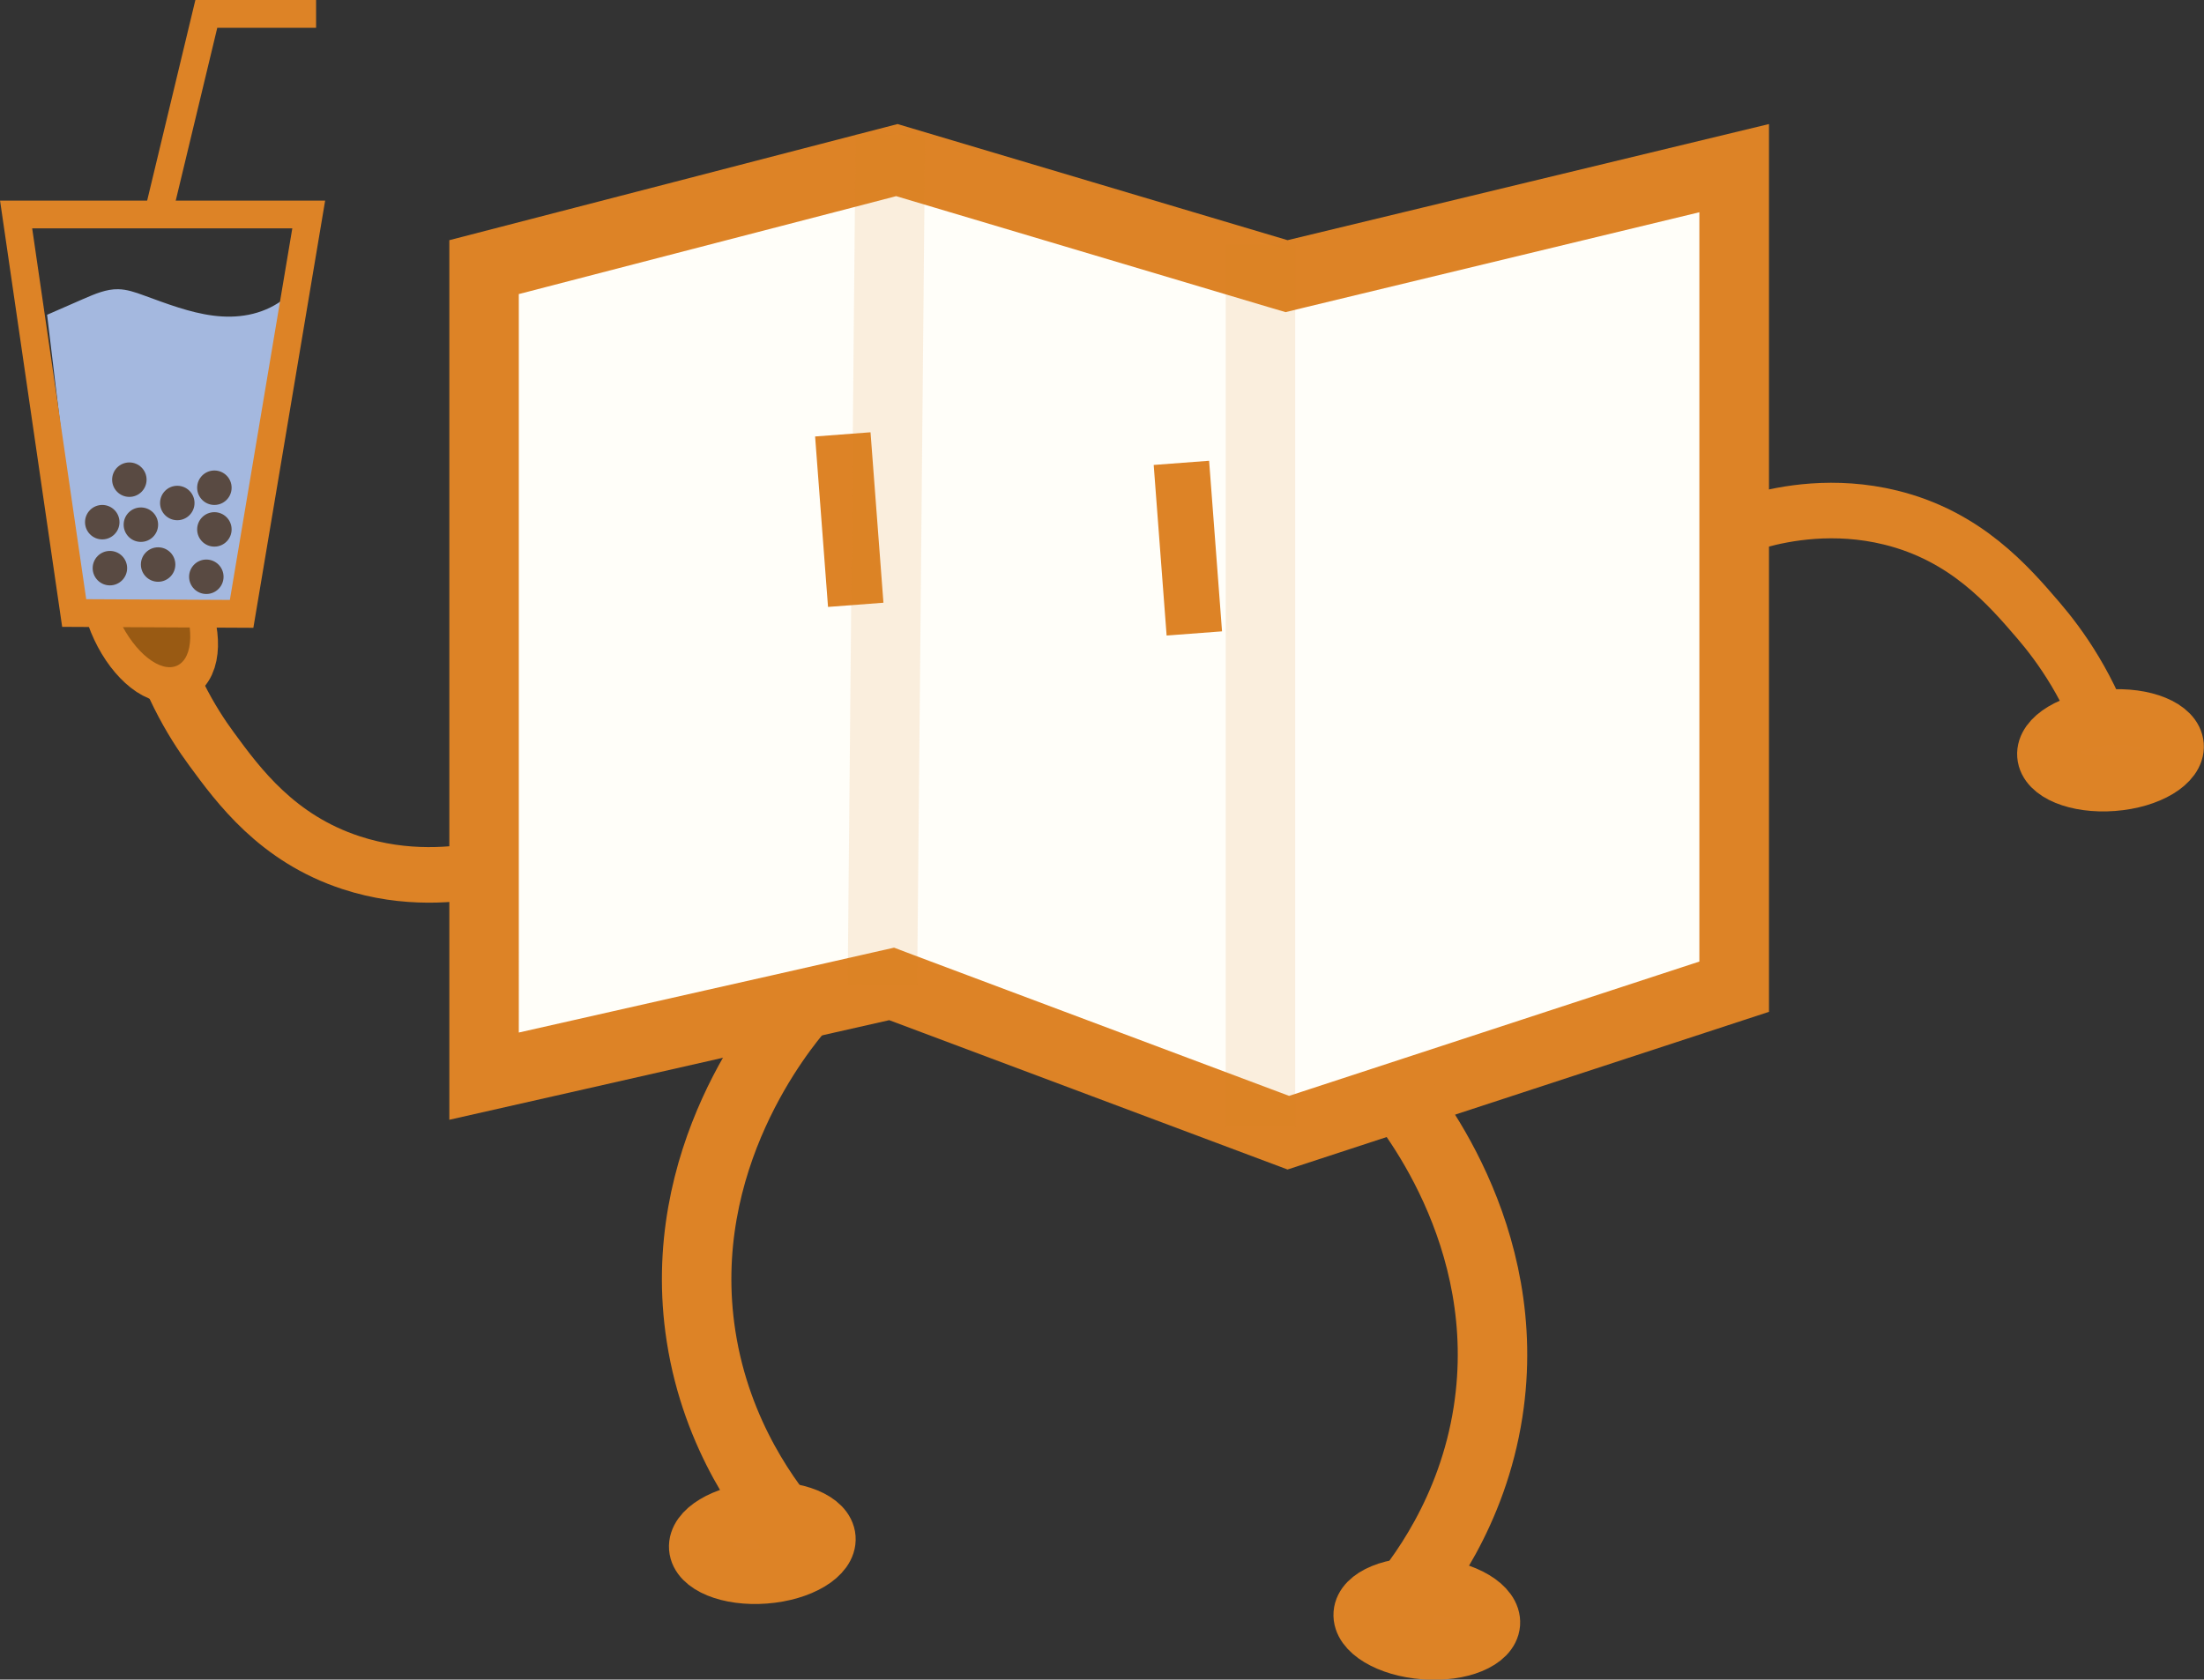 <?xml version="1.0" encoding="UTF-8"?>
<svg id="Layer_1" data-name="Layer 1" xmlns="http://www.w3.org/2000/svg" viewBox="0 0 158.63 120.91">
  <rect x="0" y="0" width="158.63" height="120.91" fill="#333333" stroke="none"/>
  <defs>
    <style>
      .cls-1 {
        fill: #fffef9;
      }

      .cls-2 {
        fill: #594a42;
      }

      .cls-3, .cls-4, .cls-5, .cls-6, .cls-7 {
        stroke: #dd8326;
        stroke-miterlimit: 10;
      }

      .cls-3, .cls-4, .cls-6 {
        fill: none;
      }

      .cls-3, .cls-7 {
        stroke-width: 4px;
      }

      .cls-4, .cls-5 {
        stroke-width: 5px;
      }

      .cls-5 {
        opacity: .13;
      }

      .cls-5, .cls-7 {
        fill: #dd8327;
      }

      .cls-8 {
        fill: #a4b8df;
      }

      .cls-6 {
        stroke-width: 2px;
      }

      .cls-9 {
        fill: #dd8326;
      }

      .cls-10 {
        fill: #995a13;
      }
    </style>
  </defs>
  <g>
    <polygon class="cls-1" points="64.18 70.84 34.84 77.49 34.84 19.23 64.55 11.53 92.6 19.88 124.82 12.11 124.82 71.04 92.73 81.55 64.18 70.84"/>
    <path class="cls-9" d="M64.5,14.12l26.74,7.97,1.29.38,1.31-.32,28.47-6.87v53.94l-29.53,9.67-27.03-10.14-1.4-.53-1.46.33-7.23,1.64-4.92,1.11-13.4,3.03V21.17l23.9-6.2,3.26-.85M127.32,8.93l-34.65,8.36-28.07-8.36c-10.75,2.79-21.5,5.58-32.26,8.36v63.32c6.5-1.47,13-2.94,19.5-4.42,4.05-.92,8.1-1.83,12.16-2.75l28.67,10.75,34.65-11.35V8.93h0Z"/>
  </g>
  <line class="cls-3" x1="60.66" y1="31.27" x2="61.59" y2="43.54"/>
  <line class="cls-3" x1="85.03" y1="33.32" x2="85.96" y2="45.6"/>
  <path class="cls-3" d="M10.76,44.19c1.07,4.59,3.08,7.85,4.46,9.72,1.97,2.69,4.74,6.45,10.04,8.19,3.98,1.31,7.59.87,9.48.51"/>
  <ellipse class="cls-7" cx="10.75" cy="44.19" rx="2.38" ry="4.73" transform="translate(-17.76 8.75) rotate(-25.14)"/>
  <ellipse class="cls-10" cx="10.75" cy="43.63" rx="2.38" ry="4.73" transform="translate(-17.52 8.7) rotate(-25.14)"/>
  <path class="cls-3" d="M151.9,54.02c-1.41-4.5-3.67-7.59-5.19-9.36-2.17-2.53-5.22-6.07-10.63-7.4-4.07-1-7.64-.3-9.49.21"/>
  <ellipse class="cls-7" cx="151.9" cy="54.02" rx="4.73" ry="2.38" transform="translate(-3.66 11.67) rotate(-4.35)"/>
  <ellipse class="cls-7" cx="54.86" cy="111.07" rx="4.73" ry="2.38" transform="translate(-8.26 4.48) rotate(-4.35)"/>
  <line class="cls-5" x1="63.51" y1="70.9" x2="64.08" y2="9.68"/>
  <line class="cls-5" x1="90.72" y1="81.1" x2="90.72" y2="17.61"/>
  <path class="cls-4" d="M57.62,72.48c-1.28,1.49-9.15,10.94-7.16,23.73,1.12,7.2,4.85,12.1,6.78,14.31"/>
  <ellipse class="cls-7" cx="102.69" cy="116.51" rx="2.38" ry="4.73" transform="translate(-21.27 210.08) rotate(-85.65)"/>
  <path class="cls-4" d="M99.94,77.92c1.28,1.49,9.15,10.94,7.16,23.73-1.12,7.2-4.85,12.1-6.78,14.31"/>
  <g>
    <path class="cls-8" d="M20.91,21.99c-.09-.3-.38-.53-.59-.38-1.5,1.09-3.28,1.33-4.98,1.11s-3.35-.86-5-1.46c-.6-.22-1.21-.43-1.83-.44-.85-.02-1.68.34-2.49.69l-2.63,1.15,2.47,20.54,12.24.08,2.82-21.3Z"/>
    <polygon class="cls-6" points="1.16 15.44 5.34 44.13 17.39 44.19 22.22 15.44 1.16 15.44"/>
    <circle class="cls-2" cx="7.91" cy="40.9" r="1.24"/>
    <circle class="cls-2" cx="15.43" cy="38.11" r="1.24"/>
    <circle class="cls-2" cx="12.76" cy="36.21" r="1.24"/>
    <circle class="cls-2" cx="9.31" cy="34.53" r="1.24"/>
    <circle class="cls-2" cx="11.38" cy="40.64" r="1.24"/>
    <circle class="cls-2" cx="10.14" cy="37.77" r="1.24"/>
    <circle class="cls-2" cx="7.36" cy="37.59" r="1.24"/>
    <circle class="cls-2" cx="15.43" cy="35.11" r="1.24"/>
    <circle class="cls-2" cx="14.85" cy="41.52" r="1.24"/>
  </g>
  <polyline class="cls-6" points="11.38 15.44 14.85 1 22.75 1"/>
</svg>